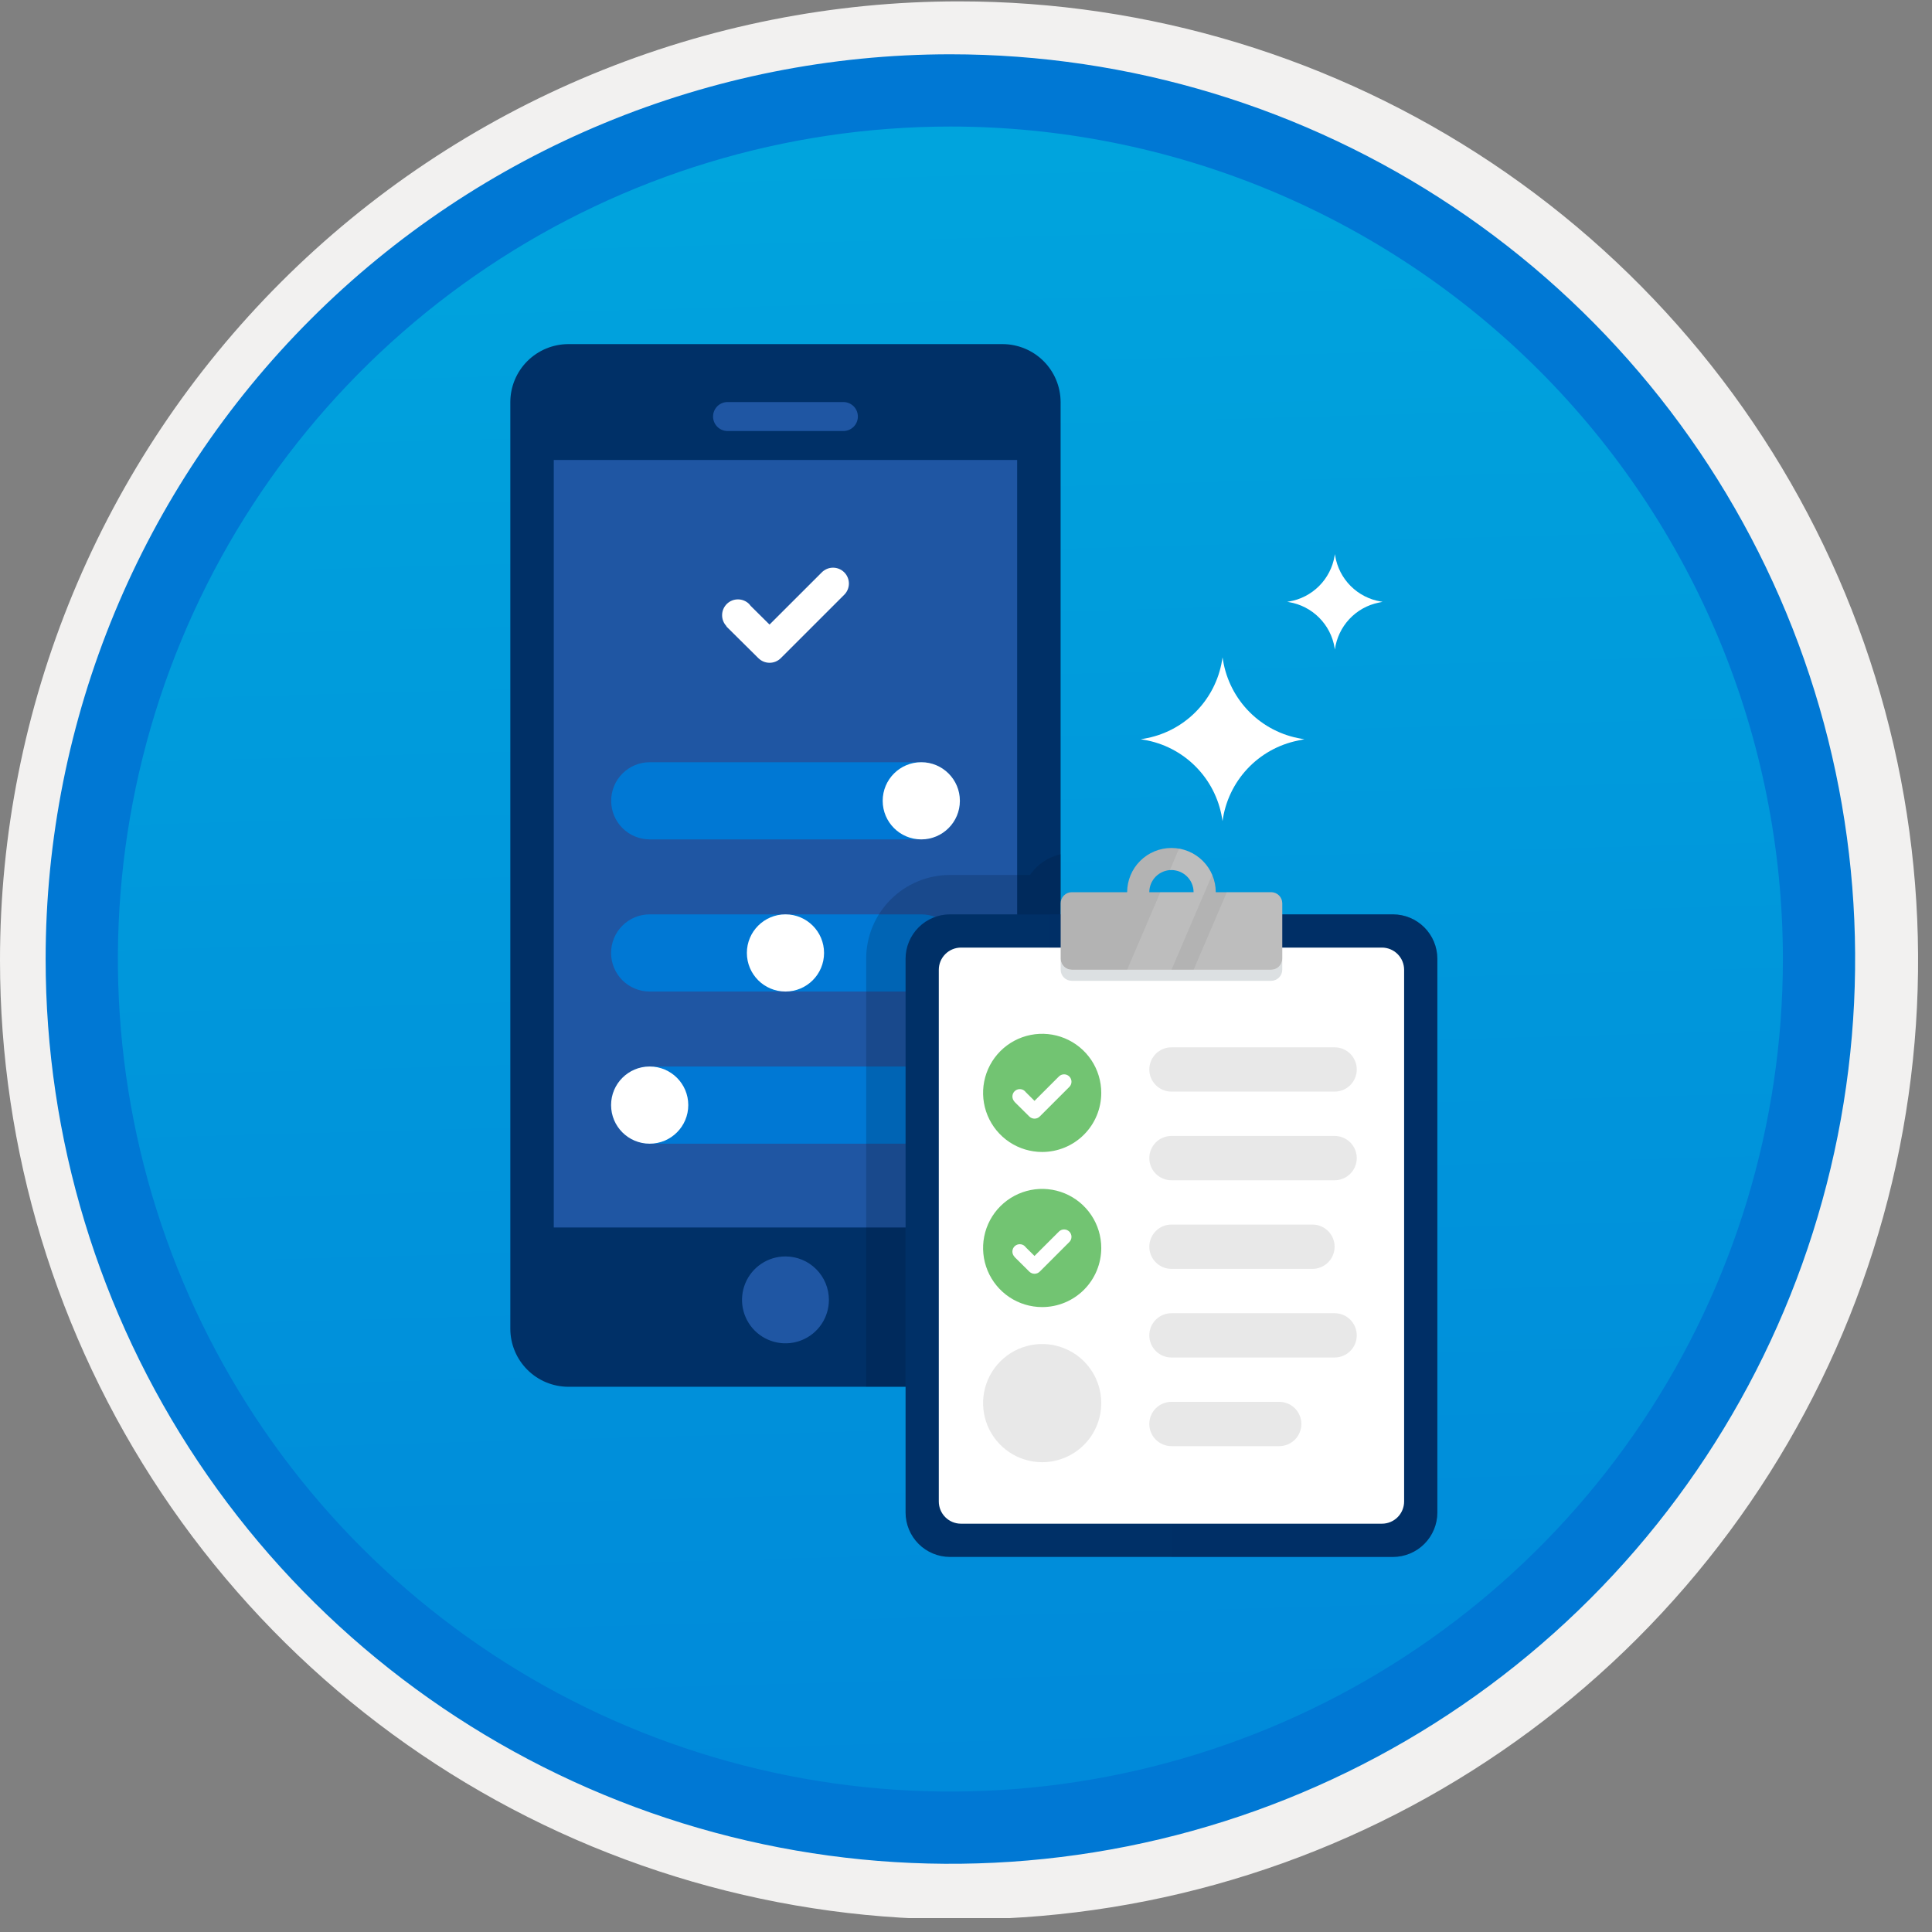 <svg width="100" height="100" viewBox="0 0 100 100" fill="none" xmlns="http://www.w3.org/2000/svg">
<rect x="0" y="0" width="100" height="100" fill="#808080" stroke="none"/>
<g clip-path="url(#clip0)">
<path d="M49.193 96.45C39.934 96.45 30.884 93.705 23.186 88.561C15.489 83.418 9.489 76.107 5.946 67.553C2.403 59 1.476 49.588 3.282 40.508C5.088 31.428 9.546 23.087 16.093 16.54C22.639 9.994 30.98 5.536 40.06 3.73C49.141 1.923 58.553 2.85 67.106 6.393C75.659 9.936 82.97 15.936 88.114 23.634C93.257 31.332 96.003 40.382 96.003 49.64C96.003 55.787 94.793 61.875 92.44 67.554C90.088 73.234 86.64 78.394 82.293 82.741C77.946 87.088 72.786 90.535 67.106 92.888C61.427 95.24 55.34 96.451 49.193 96.45V96.45Z" fill="url(#paint0_linear)"/>
<path fill-rule="evenodd" clip-rule="evenodd" d="M95.54 49.711C95.54 58.789 92.848 67.663 87.805 75.212C82.761 82.76 75.593 88.643 67.205 92.117C58.818 95.591 49.589 96.5 40.686 94.729C31.782 92.958 23.603 88.586 17.184 82.167C10.765 75.748 6.393 67.569 4.622 58.665C2.851 49.762 3.76 40.533 7.234 32.146C10.708 23.759 16.591 16.59 24.14 11.546C31.688 6.503 40.562 3.811 49.64 3.811C55.668 3.811 61.637 4.998 67.205 7.305C72.774 9.611 77.834 12.992 82.097 17.255C86.359 21.517 89.74 26.577 92.046 32.146C94.353 37.715 95.54 43.683 95.54 49.711V49.711ZM49.64 0.071C59.458 0.071 69.055 2.982 77.219 8.437C85.382 13.891 91.745 21.644 95.502 30.714C99.259 39.785 100.242 49.766 98.326 59.395C96.411 69.024 91.683 77.869 84.741 84.812C77.799 91.754 68.954 96.482 59.325 98.397C49.695 100.312 39.714 99.329 30.644 95.572C21.573 91.815 13.821 85.453 8.366 77.289C2.912 69.126 0 59.529 0 49.711C-0.001 43.192 1.283 36.736 3.777 30.713C6.272 24.691 9.928 19.218 14.538 14.608C19.147 9.999 24.62 6.342 30.643 3.848C36.666 1.353 43.121 0.07 49.64 0.071V0.071Z" fill="#F2F1F0"/>
<path fill-rule="evenodd" clip-rule="evenodd" d="M92.282 49.64C92.282 58.163 89.755 66.493 85.02 73.58C80.285 80.666 73.556 86.189 65.682 89.45C57.808 92.711 49.144 93.565 40.786 91.902C32.427 90.24 24.749 86.136 18.723 80.109C12.697 74.083 8.593 66.405 6.93 58.047C5.267 49.688 6.121 41.024 9.382 33.15C12.643 25.277 18.166 18.547 25.253 13.812C32.339 9.077 40.67 6.55 49.192 6.55C54.851 6.55 60.454 7.664 65.682 9.829C70.91 11.995 75.661 15.169 79.662 19.17C83.663 23.171 86.837 27.922 89.003 33.15C91.168 38.378 92.282 43.981 92.282 49.64V49.64ZM49.192 2.81C58.454 2.81 67.508 5.557 75.209 10.702C82.911 15.848 88.913 23.162 92.457 31.719C96.002 40.276 96.929 49.692 95.122 58.776C93.315 67.86 88.855 76.205 82.306 82.754C75.757 89.303 67.412 93.763 58.328 95.57C49.244 97.377 39.828 96.45 31.271 92.905C22.714 89.361 15.4 83.359 10.254 75.657C5.109 67.956 2.362 58.902 2.362 49.64C2.363 37.22 7.297 25.31 16.08 16.528C24.862 7.745 36.772 2.811 49.192 2.81V2.81Z" fill="#0078D4"/>
<path fill-rule="evenodd" clip-rule="evenodd" d="M54.897 68.781C54.895 69.575 54.578 70.337 54.016 70.898C53.455 71.46 52.693 71.777 51.899 71.779H29.412C28.618 71.777 27.857 71.46 27.295 70.898C26.733 70.337 26.416 69.575 26.414 68.781V20.81C26.416 20.015 26.733 19.254 27.295 18.692C27.857 18.131 28.618 17.814 29.412 17.811H51.899C52.693 17.814 53.455 18.131 54.016 18.692C54.578 19.254 54.895 20.015 54.897 20.81V68.781Z" fill="#003067"/>
<path fill-rule="evenodd" clip-rule="evenodd" d="M28.663 63.534H52.648V23.808H28.663V63.534Z" fill="#1F56A3"/>
<path fill-rule="evenodd" clip-rule="evenodd" d="M42.904 67.282C42.904 67.727 42.772 68.161 42.525 68.531C42.278 68.901 41.927 69.189 41.516 69.359C41.105 69.529 40.653 69.574 40.217 69.487C39.781 69.4 39.38 69.186 39.065 68.872C38.751 68.557 38.537 68.157 38.45 67.721C38.363 67.284 38.408 66.832 38.578 66.421C38.748 66.01 39.036 65.659 39.406 65.412C39.776 65.165 40.211 65.033 40.655 65.033C40.951 65.033 41.243 65.091 41.516 65.204C41.789 65.317 42.037 65.483 42.245 65.692C42.454 65.901 42.62 66.148 42.733 66.421C42.846 66.694 42.904 66.987 42.904 67.282Z" fill="#1F56A3"/>
<path fill-rule="evenodd" clip-rule="evenodd" d="M43.654 22.309H37.657C37.459 22.309 37.268 22.23 37.127 22.089C36.987 21.949 36.908 21.758 36.908 21.559C36.908 21.36 36.987 21.17 37.127 21.029C37.268 20.889 37.459 20.81 37.657 20.81H43.654C43.852 20.81 44.043 20.889 44.184 21.029C44.324 21.17 44.403 21.36 44.403 21.559C44.403 21.758 44.324 21.949 44.184 22.089C44.043 22.23 43.852 22.309 43.654 22.309V22.309Z" fill="#1F56A3"/>
<path d="M47.685 44.394C49.311 44.394 50.629 43.076 50.629 41.45C50.629 39.823 49.311 38.505 47.685 38.505H33.627C32.001 38.505 30.682 39.823 30.682 41.45C30.682 43.076 32.001 44.394 33.627 44.394H47.685Z" fill="#1F56A3"/>
<path fill-rule="evenodd" clip-rule="evenodd" d="M33.627 43.447C33.098 43.446 32.591 43.235 32.217 42.861C31.843 42.486 31.634 41.979 31.634 41.45C31.634 40.921 31.843 40.413 32.217 40.039C32.591 39.664 33.098 39.453 33.627 39.452H47.685C47.947 39.452 48.208 39.503 48.451 39.603C48.694 39.703 48.914 39.85 49.1 40.036C49.286 40.221 49.434 40.442 49.534 40.684C49.635 40.927 49.687 41.187 49.687 41.45C49.687 41.712 49.635 41.973 49.534 42.215C49.434 42.458 49.286 42.678 49.1 42.864C48.914 43.049 48.694 43.196 48.451 43.297C48.208 43.397 47.947 43.448 47.685 43.447H33.627Z" fill="#0078D4"/>
<path d="M47.685 43.447C48.788 43.447 49.683 42.553 49.683 41.45C49.683 40.346 48.788 39.452 47.685 39.452C46.582 39.452 45.688 40.346 45.688 41.45C45.688 42.553 46.582 43.447 47.685 43.447Z" fill="white"/>
<path d="M47.685 52.269C49.311 52.269 50.629 50.951 50.629 49.325C50.629 47.698 49.311 46.38 47.685 46.38H33.627C32.001 46.38 30.682 47.698 30.682 49.325C30.682 50.951 32.001 52.269 33.627 52.269H47.685Z" fill="#1F56A3"/>
<path fill-rule="evenodd" clip-rule="evenodd" d="M33.627 51.322C33.097 51.322 32.589 51.111 32.214 50.737C31.84 50.362 31.629 49.854 31.629 49.324C31.629 48.794 31.84 48.286 32.214 47.912C32.589 47.537 33.097 47.327 33.627 47.327H47.685C48.215 47.327 48.723 47.537 49.097 47.912C49.472 48.286 49.682 48.794 49.682 49.324C49.682 49.854 49.472 50.362 49.097 50.737C48.723 51.111 48.215 51.322 47.685 51.322H33.627Z" fill="#0078D4"/>
<path d="M40.656 51.322C41.759 51.322 42.653 50.428 42.653 49.324C42.653 48.221 41.759 47.327 40.656 47.327C39.553 47.327 38.658 48.221 38.658 49.324C38.658 50.428 39.553 51.322 40.656 51.322Z" fill="white"/>
<path d="M47.685 60.144C49.311 60.144 50.629 58.825 50.629 57.199C50.629 55.573 49.311 54.254 47.685 54.254H33.627C32.001 54.254 30.682 55.573 30.682 57.199C30.682 58.825 32.001 60.144 33.627 60.144H47.685Z" fill="#1F56A3"/>
<path fill-rule="evenodd" clip-rule="evenodd" d="M33.627 59.197C33.097 59.197 32.589 58.986 32.214 58.612C31.84 58.237 31.629 57.729 31.629 57.199C31.629 56.669 31.84 56.161 32.214 55.787C32.589 55.412 33.097 55.202 33.627 55.202H47.685C47.947 55.202 48.207 55.253 48.449 55.354C48.692 55.454 48.912 55.601 49.097 55.787C49.283 55.972 49.43 56.192 49.53 56.435C49.631 56.677 49.682 56.937 49.682 57.199C49.682 57.462 49.631 57.721 49.53 57.964C49.43 58.206 49.283 58.426 49.097 58.612C48.912 58.797 48.692 58.944 48.449 59.045C48.207 59.145 47.947 59.197 47.685 59.197H33.627Z" fill="#0078D4"/>
<path d="M33.627 59.197C34.73 59.197 35.625 58.303 35.625 57.199C35.625 56.096 34.73 55.202 33.627 55.202C32.524 55.202 31.63 56.096 31.63 57.199C31.63 58.303 32.524 59.197 33.627 59.197Z" fill="white"/>
<path fill-rule="evenodd" clip-rule="evenodd" d="M43.698 29.624C43.544 29.47 43.336 29.383 43.118 29.383C42.9 29.383 42.691 29.47 42.537 29.624L39.831 32.328L38.854 31.36C38.831 31.326 38.805 31.294 38.777 31.265C38.624 31.111 38.416 31.025 38.2 31.024C37.983 31.023 37.775 31.107 37.621 31.259C37.467 31.411 37.378 31.618 37.376 31.834C37.373 32.051 37.456 32.259 37.607 32.415L37.597 32.425L39.253 34.066C39.407 34.219 39.616 34.306 39.834 34.306C40.052 34.306 40.26 34.219 40.414 34.066L43.696 30.786L43.698 30.784C43.775 30.708 43.835 30.617 43.876 30.518C43.917 30.418 43.939 30.311 43.939 30.204C43.939 30.096 43.917 29.989 43.876 29.89C43.835 29.79 43.775 29.7 43.698 29.624V29.624Z" fill="white"/>
<path opacity="0.2" fill-rule="evenodd" clip-rule="evenodd" d="M54.9 71.779V44.213C54.254 44.357 53.686 44.741 53.312 45.288H49.166C48.017 45.289 46.916 45.746 46.103 46.559C45.291 47.371 44.834 48.472 44.833 49.621V71.779H54.9Z" fill="#001834"/>
<path fill-rule="evenodd" clip-rule="evenodd" d="M49.166 80.587C48.558 80.585 47.975 80.343 47.546 79.913C47.116 79.483 46.874 78.901 46.872 78.293V49.621C46.874 49.013 47.116 48.431 47.546 48.001C47.975 47.571 48.558 47.329 49.166 47.327H72.103C72.711 47.329 73.293 47.571 73.723 48.001C74.153 48.431 74.395 49.013 74.397 49.621V78.293C74.395 78.901 74.153 79.483 73.723 79.913C73.293 80.343 72.711 80.585 72.103 80.587H49.166Z" fill="#003067"/>
<path opacity="0.2" fill-rule="evenodd" clip-rule="evenodd" d="M72.103 47.327H60.635V80.587H72.103C72.711 80.585 73.294 80.343 73.723 79.913C74.153 79.483 74.395 78.901 74.397 78.293V49.621C74.395 49.013 74.153 48.431 73.723 48.001C73.294 47.571 72.711 47.329 72.103 47.327V47.327Z" fill="#003067"/>
<path fill-rule="evenodd" clip-rule="evenodd" d="M48.592 77.719V50.194C48.593 49.89 48.714 49.599 48.929 49.384C49.144 49.169 49.435 49.048 49.739 49.047H71.53C71.834 49.048 72.125 49.169 72.34 49.384C72.555 49.599 72.676 49.89 72.677 50.194V77.719C72.676 78.023 72.555 78.315 72.34 78.53C72.125 78.745 71.834 78.866 71.53 78.866H49.739C49.435 78.866 49.144 78.745 48.929 78.53C48.714 78.315 48.593 78.023 48.592 77.719V77.719Z" fill="white"/>
<path opacity="0.2" fill-rule="evenodd" clip-rule="evenodd" d="M54.327 49.047H54.9V47.327H54.327V49.047Z" fill="#003067"/>
<path fill-rule="evenodd" clip-rule="evenodd" d="M53.943 75.683C53.338 75.683 52.746 75.503 52.243 75.167C51.741 74.831 51.349 74.353 51.117 73.795C50.886 73.236 50.825 72.621 50.943 72.028C51.061 71.434 51.352 70.889 51.78 70.462C52.208 70.034 52.753 69.743 53.346 69.625C53.939 69.507 54.554 69.567 55.113 69.799C55.672 70.03 56.15 70.422 56.486 70.925C56.822 71.428 57.001 72.019 57.001 72.624C57.001 73.435 56.679 74.213 56.105 74.787C55.532 75.36 54.754 75.683 53.943 75.683V75.683Z" fill="#E8E8E8"/>
<path fill-rule="evenodd" clip-rule="evenodd" d="M53.943 67.654C53.338 67.654 52.746 67.475 52.243 67.139C51.741 66.803 51.349 66.325 51.117 65.766C50.886 65.207 50.825 64.593 50.943 63.999C51.061 63.406 51.352 62.861 51.78 62.433C52.208 62.006 52.753 61.714 53.346 61.596C53.939 61.478 54.554 61.539 55.113 61.77C55.672 62.002 56.15 62.394 56.486 62.897C56.822 63.4 57.001 63.991 57.001 64.596C57.001 65.407 56.679 66.185 56.105 66.759C55.532 67.332 54.754 67.654 53.943 67.654V67.654Z" fill="#72C472"/>
<path fill-rule="evenodd" clip-rule="evenodd" d="M55.348 63.748C55.276 63.676 55.179 63.636 55.077 63.636C54.976 63.636 54.878 63.676 54.807 63.748L53.546 65.008L53.09 64.557C53.08 64.541 53.067 64.526 53.054 64.512C52.983 64.441 52.886 64.4 52.785 64.4C52.684 64.399 52.587 64.439 52.515 64.509C52.443 64.58 52.402 64.677 52.401 64.778C52.4 64.879 52.439 64.976 52.509 65.048L52.505 65.053L53.276 65.818C53.348 65.889 53.445 65.93 53.547 65.93C53.648 65.93 53.746 65.889 53.817 65.818L55.346 64.289L55.347 64.288C55.383 64.253 55.411 64.211 55.431 64.164C55.45 64.118 55.46 64.068 55.46 64.018C55.46 63.968 55.45 63.918 55.431 63.872C55.411 63.825 55.383 63.783 55.348 63.748V63.748Z" fill="white"/>
<path fill-rule="evenodd" clip-rule="evenodd" d="M53.943 59.626C53.338 59.626 52.746 59.447 52.243 59.111C51.741 58.775 51.349 58.297 51.117 57.738C50.886 57.179 50.825 56.564 50.943 55.971C51.061 55.378 51.352 54.833 51.78 54.405C52.208 53.977 52.753 53.686 53.346 53.568C53.939 53.45 54.554 53.511 55.113 53.742C55.672 53.974 56.15 54.366 56.486 54.868C56.822 55.371 57.001 55.963 57.001 56.568C57.001 57.379 56.679 58.157 56.105 58.73C55.532 59.304 54.754 59.626 53.943 59.626V59.626Z" fill="#72C472"/>
<path fill-rule="evenodd" clip-rule="evenodd" d="M55.348 55.719C55.276 55.648 55.179 55.607 55.077 55.607C54.976 55.607 54.878 55.648 54.807 55.719L53.546 56.98L53.09 56.528C53.08 56.513 53.067 56.498 53.054 56.484C52.983 56.413 52.886 56.373 52.785 56.372C52.685 56.372 52.588 56.411 52.516 56.482C52.444 56.553 52.403 56.649 52.402 56.75C52.401 56.85 52.439 56.948 52.509 57.02L52.505 57.025L53.276 57.789C53.348 57.861 53.445 57.901 53.547 57.901C53.648 57.901 53.746 57.861 53.817 57.789L55.346 56.261L55.348 56.26C55.383 56.224 55.411 56.182 55.431 56.136C55.45 56.09 55.46 56.04 55.46 55.99C55.46 55.94 55.45 55.89 55.431 55.843C55.411 55.797 55.383 55.755 55.348 55.719V55.719Z" fill="white"/>
<path d="M60.635 54.209H69.079C69.383 54.209 69.675 54.329 69.89 54.544C70.105 54.76 70.226 55.051 70.226 55.355C70.226 55.66 70.105 55.951 69.89 56.166C69.675 56.381 69.383 56.502 69.079 56.502H60.635C60.331 56.502 60.039 56.381 59.824 56.166C59.609 55.951 59.488 55.66 59.488 55.355V55.355C59.488 55.051 59.609 54.76 59.824 54.544C60.039 54.329 60.331 54.209 60.635 54.209Z" fill="#E8E8E8"/>
<path d="M60.635 63.383H67.932C68.236 63.383 68.528 63.504 68.743 63.719C68.958 63.934 69.079 64.226 69.079 64.53C69.079 64.834 68.958 65.126 68.743 65.341C68.528 65.556 68.236 65.677 67.932 65.677H60.635C60.331 65.677 60.039 65.556 59.824 65.341C59.609 65.126 59.488 64.834 59.488 64.53V64.53C59.488 64.226 59.609 63.934 59.824 63.719C60.039 63.504 60.331 63.383 60.635 63.383Z" fill="#E8E8E8"/>
<path d="M60.635 58.796H69.079C69.383 58.796 69.675 58.917 69.89 59.132C70.105 59.347 70.226 59.639 70.226 59.943C70.226 60.093 70.196 60.242 70.139 60.382C70.081 60.521 69.996 60.647 69.89 60.754C69.783 60.86 69.657 60.945 69.518 61.002C69.379 61.06 69.23 61.09 69.079 61.09H60.635C60.484 61.09 60.335 61.06 60.196 61.002C60.057 60.945 59.93 60.86 59.824 60.754C59.717 60.647 59.633 60.521 59.575 60.382C59.517 60.242 59.488 60.093 59.488 59.943V59.943C59.488 59.639 59.609 59.347 59.824 59.132C60.039 58.917 60.331 58.796 60.635 58.796Z" fill="#E8E8E8"/>
<path d="M60.635 67.971H69.079C69.383 67.971 69.675 68.091 69.89 68.307C70.105 68.522 70.226 68.813 70.226 69.118C70.226 69.422 70.105 69.713 69.89 69.929C69.675 70.144 69.383 70.264 69.079 70.264H60.635C60.331 70.264 60.039 70.144 59.824 69.929C59.609 69.713 59.488 69.422 59.488 69.118C59.488 68.813 59.609 68.522 59.824 68.307C60.039 68.091 60.331 67.971 60.635 67.971Z" fill="#E8E8E8"/>
<path d="M60.635 72.559H66.212C66.516 72.559 66.808 72.679 67.023 72.894C67.238 73.11 67.359 73.401 67.359 73.706V73.706C67.359 73.856 67.329 74.005 67.271 74.144C67.214 74.284 67.129 74.41 67.023 74.516C66.916 74.623 66.79 74.707 66.651 74.765C66.511 74.823 66.362 74.852 66.212 74.852H60.635C60.484 74.852 60.335 74.823 60.196 74.765C60.057 74.707 59.93 74.623 59.824 74.516C59.717 74.41 59.633 74.284 59.575 74.144C59.517 74.005 59.488 73.856 59.488 73.706V73.706C59.488 73.401 59.609 73.11 59.824 72.894C60.039 72.679 60.331 72.559 60.635 72.559V72.559Z" fill="#E8E8E8"/>
<path opacity="0.2" fill-rule="evenodd" clip-rule="evenodd" d="M65.796 50.194H55.474C55.322 50.194 55.176 50.133 55.069 50.026C54.961 49.918 54.901 49.773 54.9 49.621V50.194C54.901 50.346 54.961 50.492 55.069 50.599C55.176 50.706 55.322 50.767 55.474 50.767H65.796C65.948 50.767 66.093 50.706 66.201 50.599C66.308 50.492 66.369 50.346 66.369 50.194V49.621C66.369 49.773 66.308 49.918 66.201 50.026C66.093 50.133 65.948 50.194 65.796 50.194V50.194Z" fill="#546670"/>
<path fill-rule="evenodd" clip-rule="evenodd" d="M60.635 45.033C60.939 45.033 61.23 45.154 61.445 45.37C61.66 45.584 61.781 45.876 61.782 46.18H59.488C59.488 45.876 59.609 45.584 59.824 45.369C60.039 45.154 60.331 45.033 60.635 45.033V45.033ZM65.796 46.18H62.928C62.927 45.573 62.685 44.99 62.255 44.561C61.825 44.132 61.242 43.891 60.635 43.891C60.027 43.891 59.444 44.132 59.014 44.561C58.584 44.99 58.342 45.573 58.341 46.18H55.474C55.322 46.181 55.176 46.241 55.069 46.349C54.961 46.456 54.901 46.602 54.9 46.754V49.621C54.901 49.773 54.961 49.918 55.069 50.026C55.176 50.133 55.322 50.194 55.474 50.194H65.796C65.948 50.194 66.093 50.133 66.201 50.026C66.308 49.918 66.369 49.773 66.369 49.621V46.754C66.369 46.602 66.308 46.456 66.201 46.349C66.093 46.241 65.948 46.181 65.796 46.18H65.796Z" fill="#B3B3B3"/>
<path opacity="0.2" fill-rule="evenodd" clip-rule="evenodd" d="M66.369 49.621V46.754C66.369 46.602 66.308 46.456 66.201 46.349C66.093 46.241 65.948 46.181 65.796 46.18H63.502L61.782 50.194H65.796C65.948 50.194 66.093 50.133 66.201 50.026C66.308 49.918 66.369 49.773 66.369 49.621V49.621Z" fill="#E8E8E8"/>
<path opacity="0.2" fill-rule="evenodd" clip-rule="evenodd" d="M61.027 43.926L60.549 45.042C60.578 45.039 60.605 45.033 60.635 45.033C60.939 45.033 61.23 45.154 61.445 45.369C61.66 45.584 61.781 45.876 61.782 46.18H60.061L58.341 50.194H60.635L62.742 45.276C62.591 44.926 62.355 44.62 62.056 44.384C61.756 44.148 61.403 43.991 61.027 43.926V43.926Z" fill="#E8E8E8"/>
<path d="M63.279 42.5L63.252 42.338C63.083 41.325 62.602 40.391 61.876 39.666C61.151 38.94 60.217 38.459 59.205 38.291L59.042 38.263L59.205 38.236C60.217 38.067 61.151 37.587 61.876 36.861C62.602 36.135 63.083 35.201 63.252 34.189L63.279 34.026L63.306 34.189C63.475 35.201 63.956 36.135 64.681 36.861C65.407 37.587 66.341 38.067 67.353 38.236L67.516 38.263L67.173 38.333C66.172 38.538 65.259 39.049 64.561 39.796C63.864 40.542 63.415 41.488 63.279 42.5V42.5Z" fill="white"/>
<path d="M69.094 33.62L69.078 33.525C68.98 32.935 68.699 32.391 68.276 31.968C67.853 31.545 67.309 31.264 66.719 31.166L66.624 31.15L66.719 31.134C67.309 31.036 67.853 30.756 68.276 30.333C68.699 29.91 68.98 29.365 69.078 28.775L69.094 28.68L69.11 28.775C69.208 29.365 69.488 29.91 69.911 30.333C70.334 30.756 70.879 31.036 71.469 31.134L71.564 31.15L71.364 31.191C70.78 31.31 70.248 31.608 69.841 32.044C69.435 32.479 69.173 33.03 69.094 33.62V33.62Z" fill="white"/>
</g>
<defs>
<linearGradient id="paint0_linear" x1="47.422" y1="-15.153" x2="51.405" y2="130.615" gradientUnits="userSpaceOnUse">
<stop stop-color="#00ABDE"/>
<stop offset="1" stop-color="#007ED8"/>
</linearGradient>
<clipPath id="clip0">
<rect width="99.28" height="99.28" fill="white"/>
</clipPath>
</defs>
</svg>
